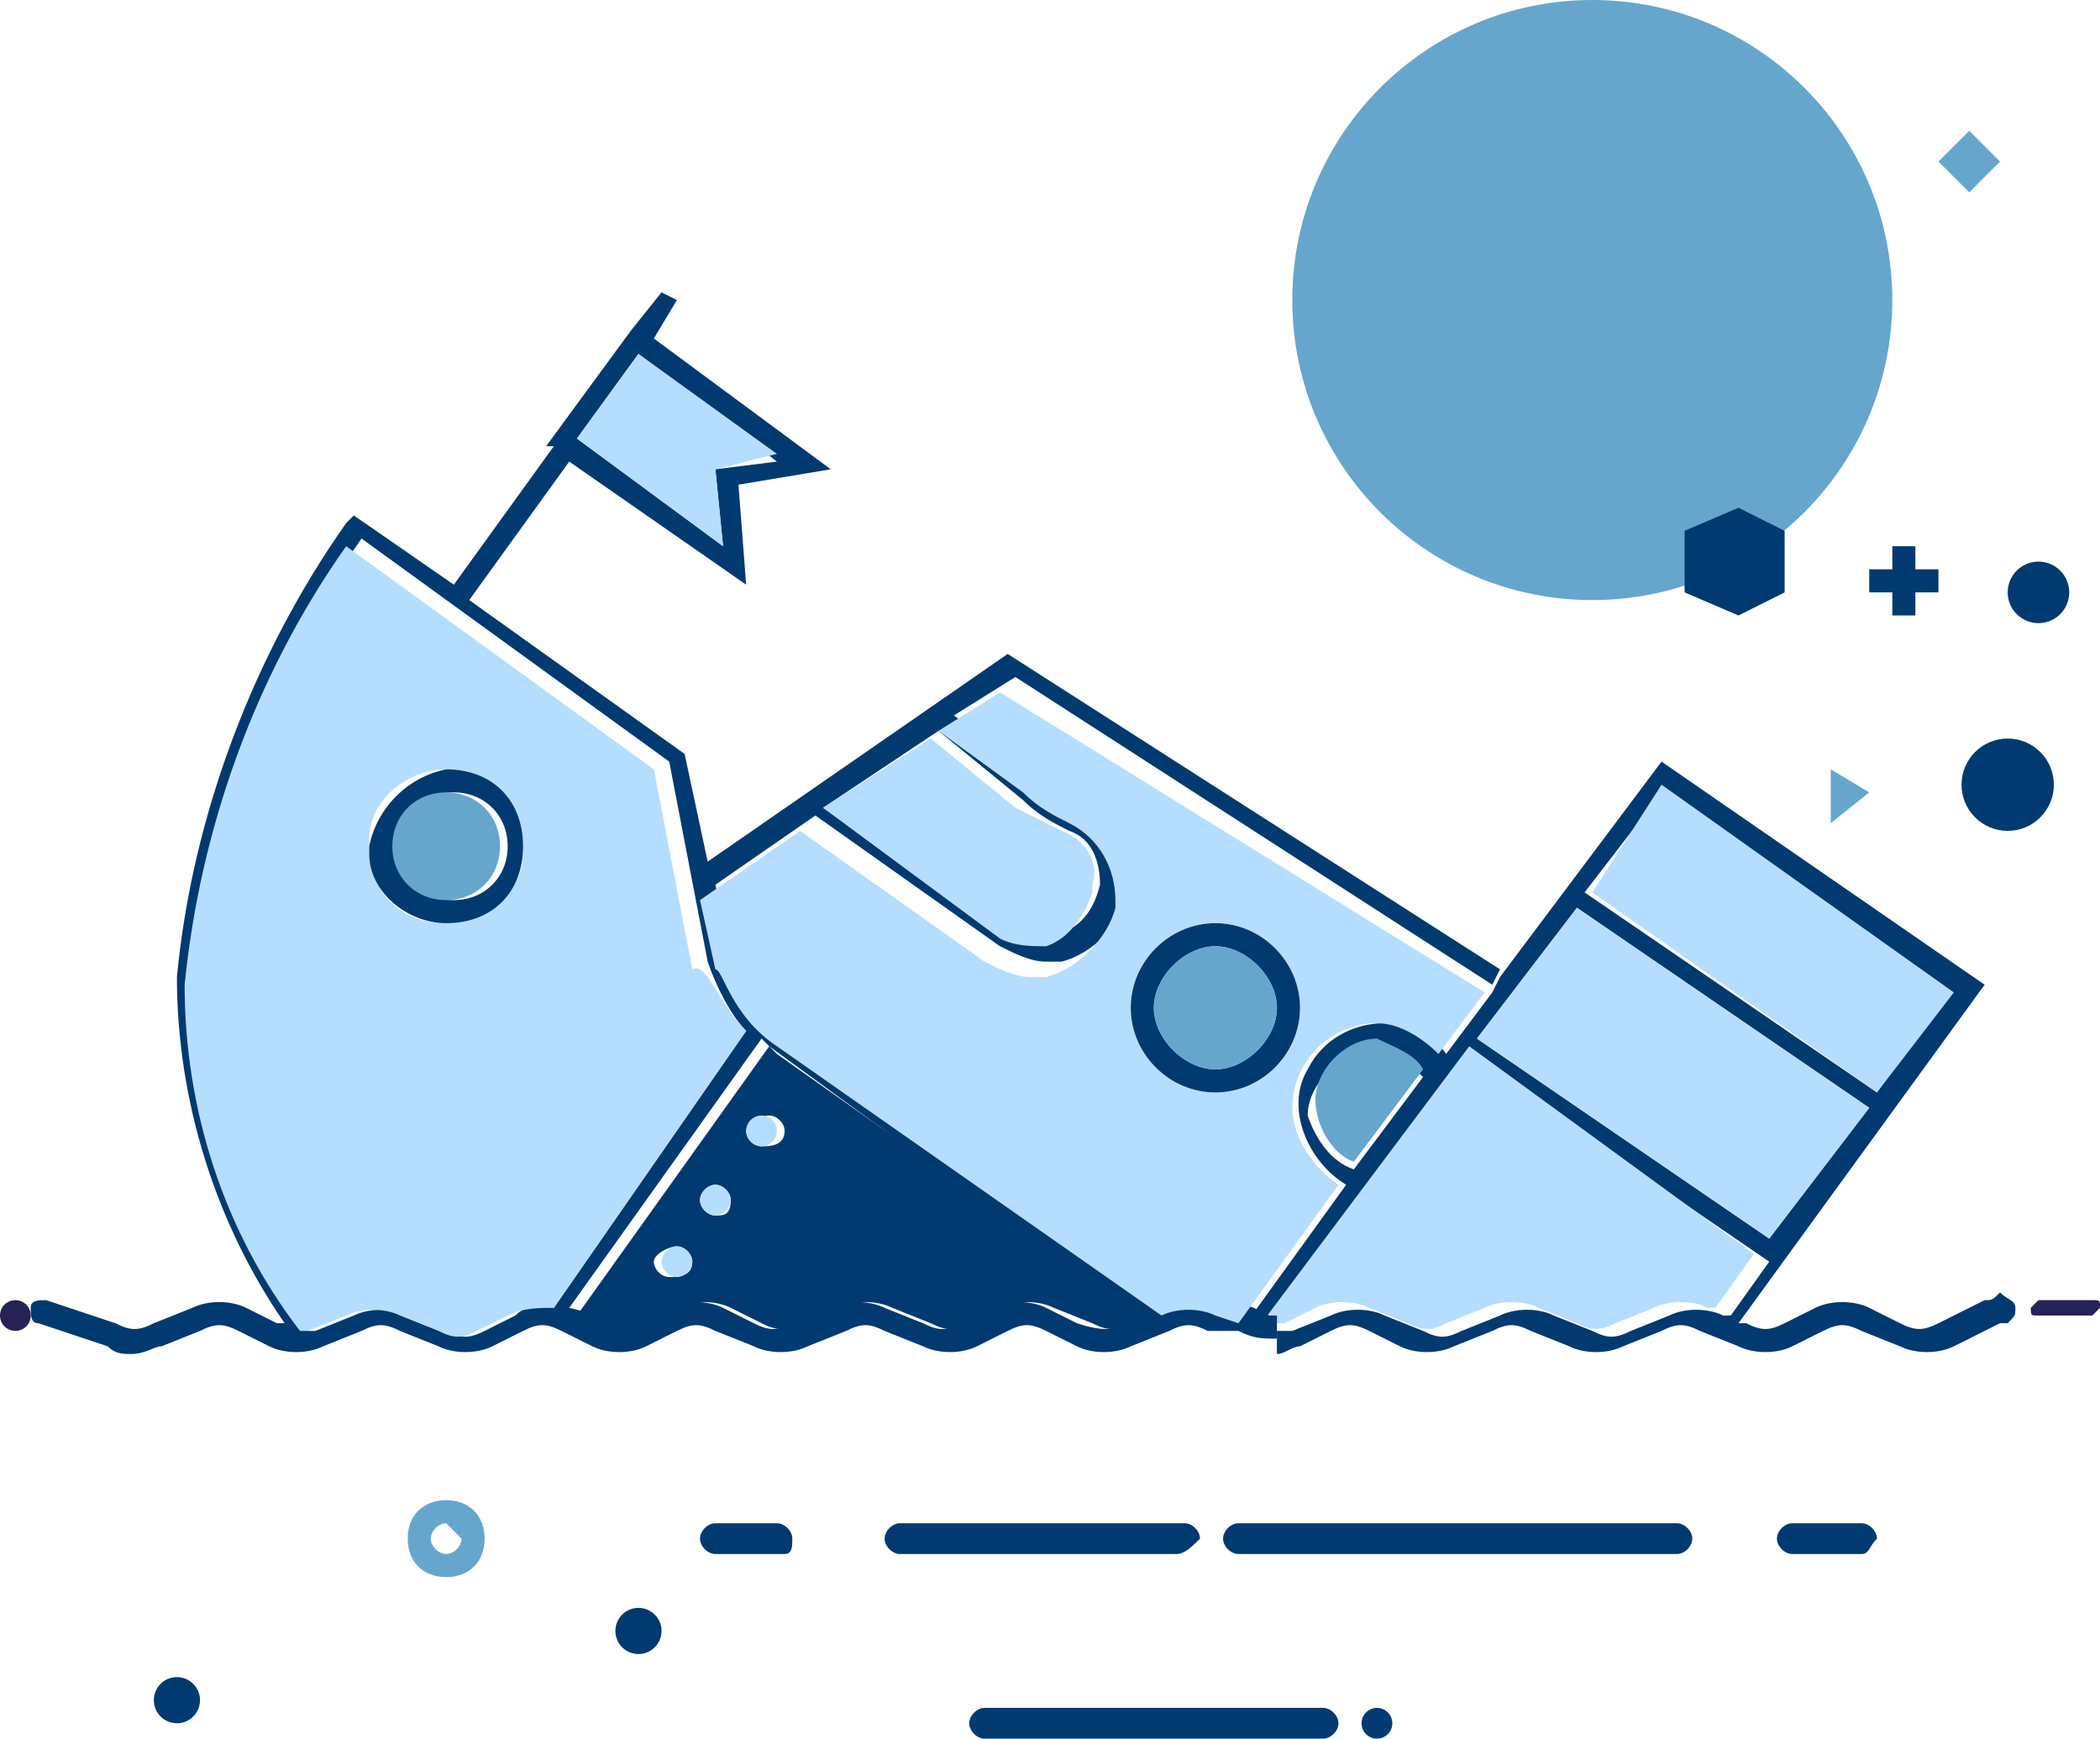 <svg enable-background="new 0 0 27.3 22.6" viewBox="0 0 27.3 22.6" xmlns="http://www.w3.org/2000/svg"><path d="m27.2 16.9c.1 0 .1 0 .1.1l-.1.1h-.7c-.1 0-.1 0-.1-.1l.1-.1z" fill="#252258"/><path d="m26.2 17c0 .1 0 .1-.1.2h-.1l-.6.3c-.2.1-.5.1-.7 0l-.5-.2c-.2-.1-.3-.1-.5 0l-.4.2c-.2.1-.5.1-.7 0l-.5-.2c-.2-.1-.3-.1-.5 0l-.5.2c-.2.1-.5.1-.7 0l-.5-.2c-.2-.1-.3-.1-.5 0l-.5.2c-.2.1-.5.1-.7 0l-.4-.2c-.2-.1-.3-.1-.5 0l-.4.2c-.1 0-.2.1-.3.1v-.3h.2l.5-.2c.2-.1.5-.1.7 0l.5.2c.2.1.3.1.5 0l.5-.2c.2-.1.5-.1.7 0l.5.2c.2.1.3.1.5 0l.5-.2c.2-.1.5-.1.7 0h.1l.5-.7-3.8-2.6-2.8 3.5-.2-.1 1.3-1.8c-.5-.3-.8-1-.5-1.5.2-.4.6-.6 1-.6.3 0 .6.1.8.4l.6-.8.1-.2 2.1-2.8 4.2 2.9-3.2 4.4h.1c.2.1.3.1.5 0l.4-.2c.2-.1.5-.1.7 0l.4.2c.2.1.3.1.5 0l.6-.3c.1 0 .1 0 .2-.1.1.1.2.1.2.2zm-1.8-2.8.9-1.3-3.7-2.6-1 1.3zm-1.4 1.9 1.3-1.7-3.8-2.6-1.3 1.7zm-5.4-.9.9-1.2c-.2-.2-.4-.3-.7-.3-.4 0-.8.4-.8.8.1.3.3.6.6.7z" fill="#003a70"/><path d="m25.4 12.9-1 1.3-3.7-2.6.9-1.4z" fill="#b5ddff"/><path d="m24.3 14.4-1.3 1.7-3.8-2.6 1.3-1.7z" fill="#b5ddff"/><path d="m22.8 16.3-.5.7h-.1c-.2-.1-.5-.1-.7 0l-.5.2c-.2.1-.3.1-.5 0l-.5-.2c-.2-.1-.5-.1-.7 0l-.5.2c-.2.1-.3.1-.5 0l-.5-.2c-.2-.1-.5-.1-.7 0l-.4.2h-.3l2.7-3.6z" fill="#b5ddff"/><path d="m19.5 12.6-.1.2-6.2-4-.8.5 1.1.8c.2.1.4.3.6.4.4.2.6.6.6 1v.1c-.1.4-.5.8-.9.9h-.2c-.2 0-.4-.1-.6-.2l-2.4-1.7-1.3.9.2.9c.1.4.4.8.8 1l5 3.5c.2-.1.5-.1.7 0l.3.1.2.1h.1v.3c-.2 0-.3 0-.5-.1h-.4c-.2-.1-.3-.1-.5 0l-.5.2c-.2.1-.5.1-.7 0l-.4-.2c-.2-.1-.3-.1-.5 0l-.4.2c-.2.1-.5.1-.7 0l-.5-.2c-.2-.1-.3-.1-.5 0l-.5.2c-.2.1-.5.1-.7 0l-.5-.2c-.2-.1-.3-.1-.5 0l-.4.2c-.2.1-.5.1-.7 0l-.4-.2c-.2-.1-.3-.1-.5 0l-.4.2c-.2.1-.5.1-.7 0l-.5-.2c-.2-.1-.3-.1-.5 0l-.5.2c-.2.1-.5.1-.7 0l-.4-.2c-.2-.1-.3-.1-.5 0l-.5.2c-.1 0-.2.1-.4.1-.1 0-.2 0-.3-.1l-.9-.3c-.1 0-.1-.1-.1-.2s.1-.1.2-.1l.9.3c.2.1.3.1.5 0l.5-.2c.2-.1.5-.1.7 0l.4.2h.1c-.9-1.3-1.4-2.9-1.4-4.5.2-2.1 1-4.2 2.2-5.9l.1-.1 1.3.9 1.3-1.8h-.1l1.1-1.5.4-.5.2.1-.3.5 2.3 1.7-1.2.2.1 1.3-2.3-1.6-1.3 1.8 2.8 2 .3 1.4 3.9-2.7zm-4.9 4.6.2-.1-4.8-3.5-.1-.1-2.5 3.5.4.1c.2.1.3.1.5 0l.4-.1c.2-.1.5-.1.7 0l.4.2c.2.1.3.1.5 0l.5-.2c.2-.1.5-.1.7 0l.5.2c.2.1.3.1.5 0l.4-.2c.2-.1.5-.1.7 0l.4.2c.3.1.5.1.6 0zm-.3-5.7c0-.3-.1-.6-.4-.7-.2-.1-.4-.2-.6-.4l-1.1-.9-1.5 1 2.3 1.6c.2.1.4.2.6.1.4-.1.6-.3.7-.7zm-5-5.4.8-.1-1.8-1.4-.8 1.1 1.9 1.4zm-2.1 10.9 2.5-3.6c-.2-.2-.4-.6-.5-.9l-.5-2.6-4-2.9c-1.2 1.7-1.9 3.7-2.1 5.7-.1 1.6.4 3.3 1.4 4.6h.1l.5-.2c.2-.1.5-.1.7 0l.5.2c.2.1.3.1.5 0l.4-.2c.1-.1.3-.2.5-.1z" fill="#003a70"/><path d="m19.3 12.9-.6.8c-.2-.2-.5-.4-.8-.4-.6 0-1.1.5-1.1 1.1 0 .4.3.8.6 1l-1.3 1.8-.3-.1c-.2-.1-.5-.1-.7 0l-5-3.5c-.6-.4-.7-1-.8-1l-.2-.9 1.3-.9 2.4 1.7c.2.1.4.2.6.2h.2c.4-.1.8-.5.9-.9v-.1c0-.4-.2-.8-.6-1-.2-.1-.4-.2-.6-.4l-1.1-.8.8-.5zm-2.4.2c0-.6-.5-1.1-1.1-1.1s-1.1.5-1.1 1.1.5 1.1 1.1 1.1c.6 0 1.1-.5 1.1-1.1z" fill="#b5ddff"/><path d="m18.5 13.9-.9 1.2c-.3-.1-.5-.5-.5-.8 0-.4.4-.8.8-.8.2.1.5.2.6.4z" fill="#66a6cc"/><path d="m15.8 12c.6 0 1.1.5 1.1 1.1s-.5 1.1-1.1 1.1-1.1-.5-1.1-1.1.5-1.1 1.1-1.1zm.8 1.1c0-.4-.4-.8-.8-.8s-.8.4-.8.8.4.8.8.8c.4 0 .8-.4.8-.8z" fill="#003a70"/><path d="m15.8 12.3c.4 0 .8.4.8.8s-.4.8-.8.8-.8-.4-.8-.8c0-.4.4-.8.8-.8z" fill="#66a6cc"/><path d="m14.9 17.1-.2.1c-.2.1-.3.1-.5 0l-.5-.2c-.2-.1-.5-.1-.7 0l-.4.2c-.2.1-.3.1-.5 0l-.5-.2c-.2-.1-.5-.1-.7 0l-.5.2c-.2.1-.3.1-.5 0l-.4-.2c-.2-.1-.5-.1-.7 0l-.4.2c-.2.1-.3.1-.5 0l-.4-.1 2.5-3.5.1.1zm-4.7-2.4c0-.1-.1-.2-.2-.2s-.3.1-.3.2.1.2.2.2.3 0 .3-.2zm-.7.9c0-.1-.1-.2-.2-.2s-.2.1-.2.2.1.2.2.2.2 0 .2-.2zm-.5.8c0-.1-.1-.2-.2-.2s-.3.1-.3.2.1.2.2.2.3 0 .3-.2z" fill="#003a70"/><g fill="#b5ddff"><path d="m13.8 10.8c.3.1.5.4.4.7v.1c-.1.3-.3.6-.6.7-.2 0-.4 0-.6-.1l-2.3-1.7 1.4-.9 1.1.9z"/><path d="m10.1 5.9-.8.2.1 1-1.9-1.4.8-1.1z"/><circle cx="9.9" cy="14.7" r=".2"/><path d="m9.7 13.4-2.5 3.6c-.2 0-.4 0-.6.1l-.4.2c-.2.1-.3.1-.5 0l-.5-.2c-.2-.1-.5-.1-.7 0l-.5.2h-.1c-1-1.3-1.5-2.9-1.5-4.5.2-2 .9-4 2.1-5.7l4 2.9.5 2.6c.2-.1.3.4.7.8zm-2.9-2.4c0-.6-.4-1-1-1-.5 0-1 .4-1 .9v.1c0 .6.4 1 1 1 .5 0 1-.4 1-.9z"/><path d="m9.3 15.4c.1 0 .2.1.2.2s-.1.2-.2.2-.2-.1-.2-.2c0-.1.1-.2.2-.2z"/><path d="m8.8 16.2c.1 0 .2.1.2.2s-.1.2-.2.2-.2-.1-.2-.2c0-.1.1-.2.2-.2z"/></g><path d="m5.8 10c.6 0 1 .4 1 1s-.4 1-1 1c-.5 0-1-.4-1-.9v-.1c.1-.5.5-.9 1-1zm.8 1c0-.4-.3-.7-.7-.7s-.7.3-.7.7.3.7.7.7c.4 0 .7-.3.7-.7z" fill="#003a70"/><path d="m5.8 10.3c.4 0 .7.3.7.7s-.3.7-.7.7-.7-.3-.7-.7.3-.7.7-.7z" fill="#66a6cc"/><circle cx=".2" cy="17.1" fill="#252258" r=".2"/><circle cx="8.3" cy="21.2" fill="#003a70" r=".3"/><circle cx="17.9" cy="22.4" fill="#003a70" r=".2"/><circle cx="2.3" cy="22.1" fill="#003a70" r=".3"/><path d="m5.8 20.5c-.3 0-.5-.2-.5-.5s.2-.5.5-.5.5.2.5.5-.2.5-.5.5zm0-.7c-.1 0-.2.1-.2.2s.1.2.2.2.2-.1.2-.2z" fill="#66a6cc"/><path d="m24.2 20.2h-.9c-.1 0-.2-.1-.2-.2s.1-.2.2-.2h.9c.1 0 .2.1.2.2-.1.1-.1.2-.2.2z" fill="#003a70"/><path d="m21.8 20.2h-5.7c-.1 0-.2-.1-.2-.2s.1-.2.2-.2h5.7c.1 0 .2.1.2.2s-.1.2-.2.2z" fill="#003a70"/><path d="m15.3 20.2h-3.6c-.1 0-.2-.1-.2-.2s.1-.2.2-.2h3.7c.1 0 .2.1.2.2-.1.1-.2.2-.3.2z" fill="#003a70"/><path d="m10.2 20.2h-.9c-.1 0-.2-.1-.2-.2s.1-.2.2-.2h.8c.1 0 .2.1.2.2s0 .2-.1.2z" fill="#003a70"/><path d="m17.2 22.6h-4.4c-.1 0-.2-.1-.2-.2s.1-.2.2-.2h4.4c.1 0 .2.1.2.2s-.1.2-.2.2z" fill="#003a70"/><circle cx="20.7" cy="3.9" fill="#66a6cc" r="3.9"/><path d="m21.9 6.9v.8l.7.3.6-.3v-.8l-.6-.3z" fill="#003a70"/><path d="m24.6 7.1h.3v.9h-.3z" fill="#003a70"/><path d="m24.3 7.4h.9v.3h-.9z" fill="#003a70"/><circle cx="26.5" cy="7.7" fill="#003a70" r=".4"/><circle cx="26.1" cy="10.2" fill="#003a70" r=".6"/><path d="m23.8 10v.7l.5-.4z" fill="#66a6cc"/><path d="m25.2 2.1.4-.4.4.4-.4.4z" fill="#66a6cc"/></svg>
